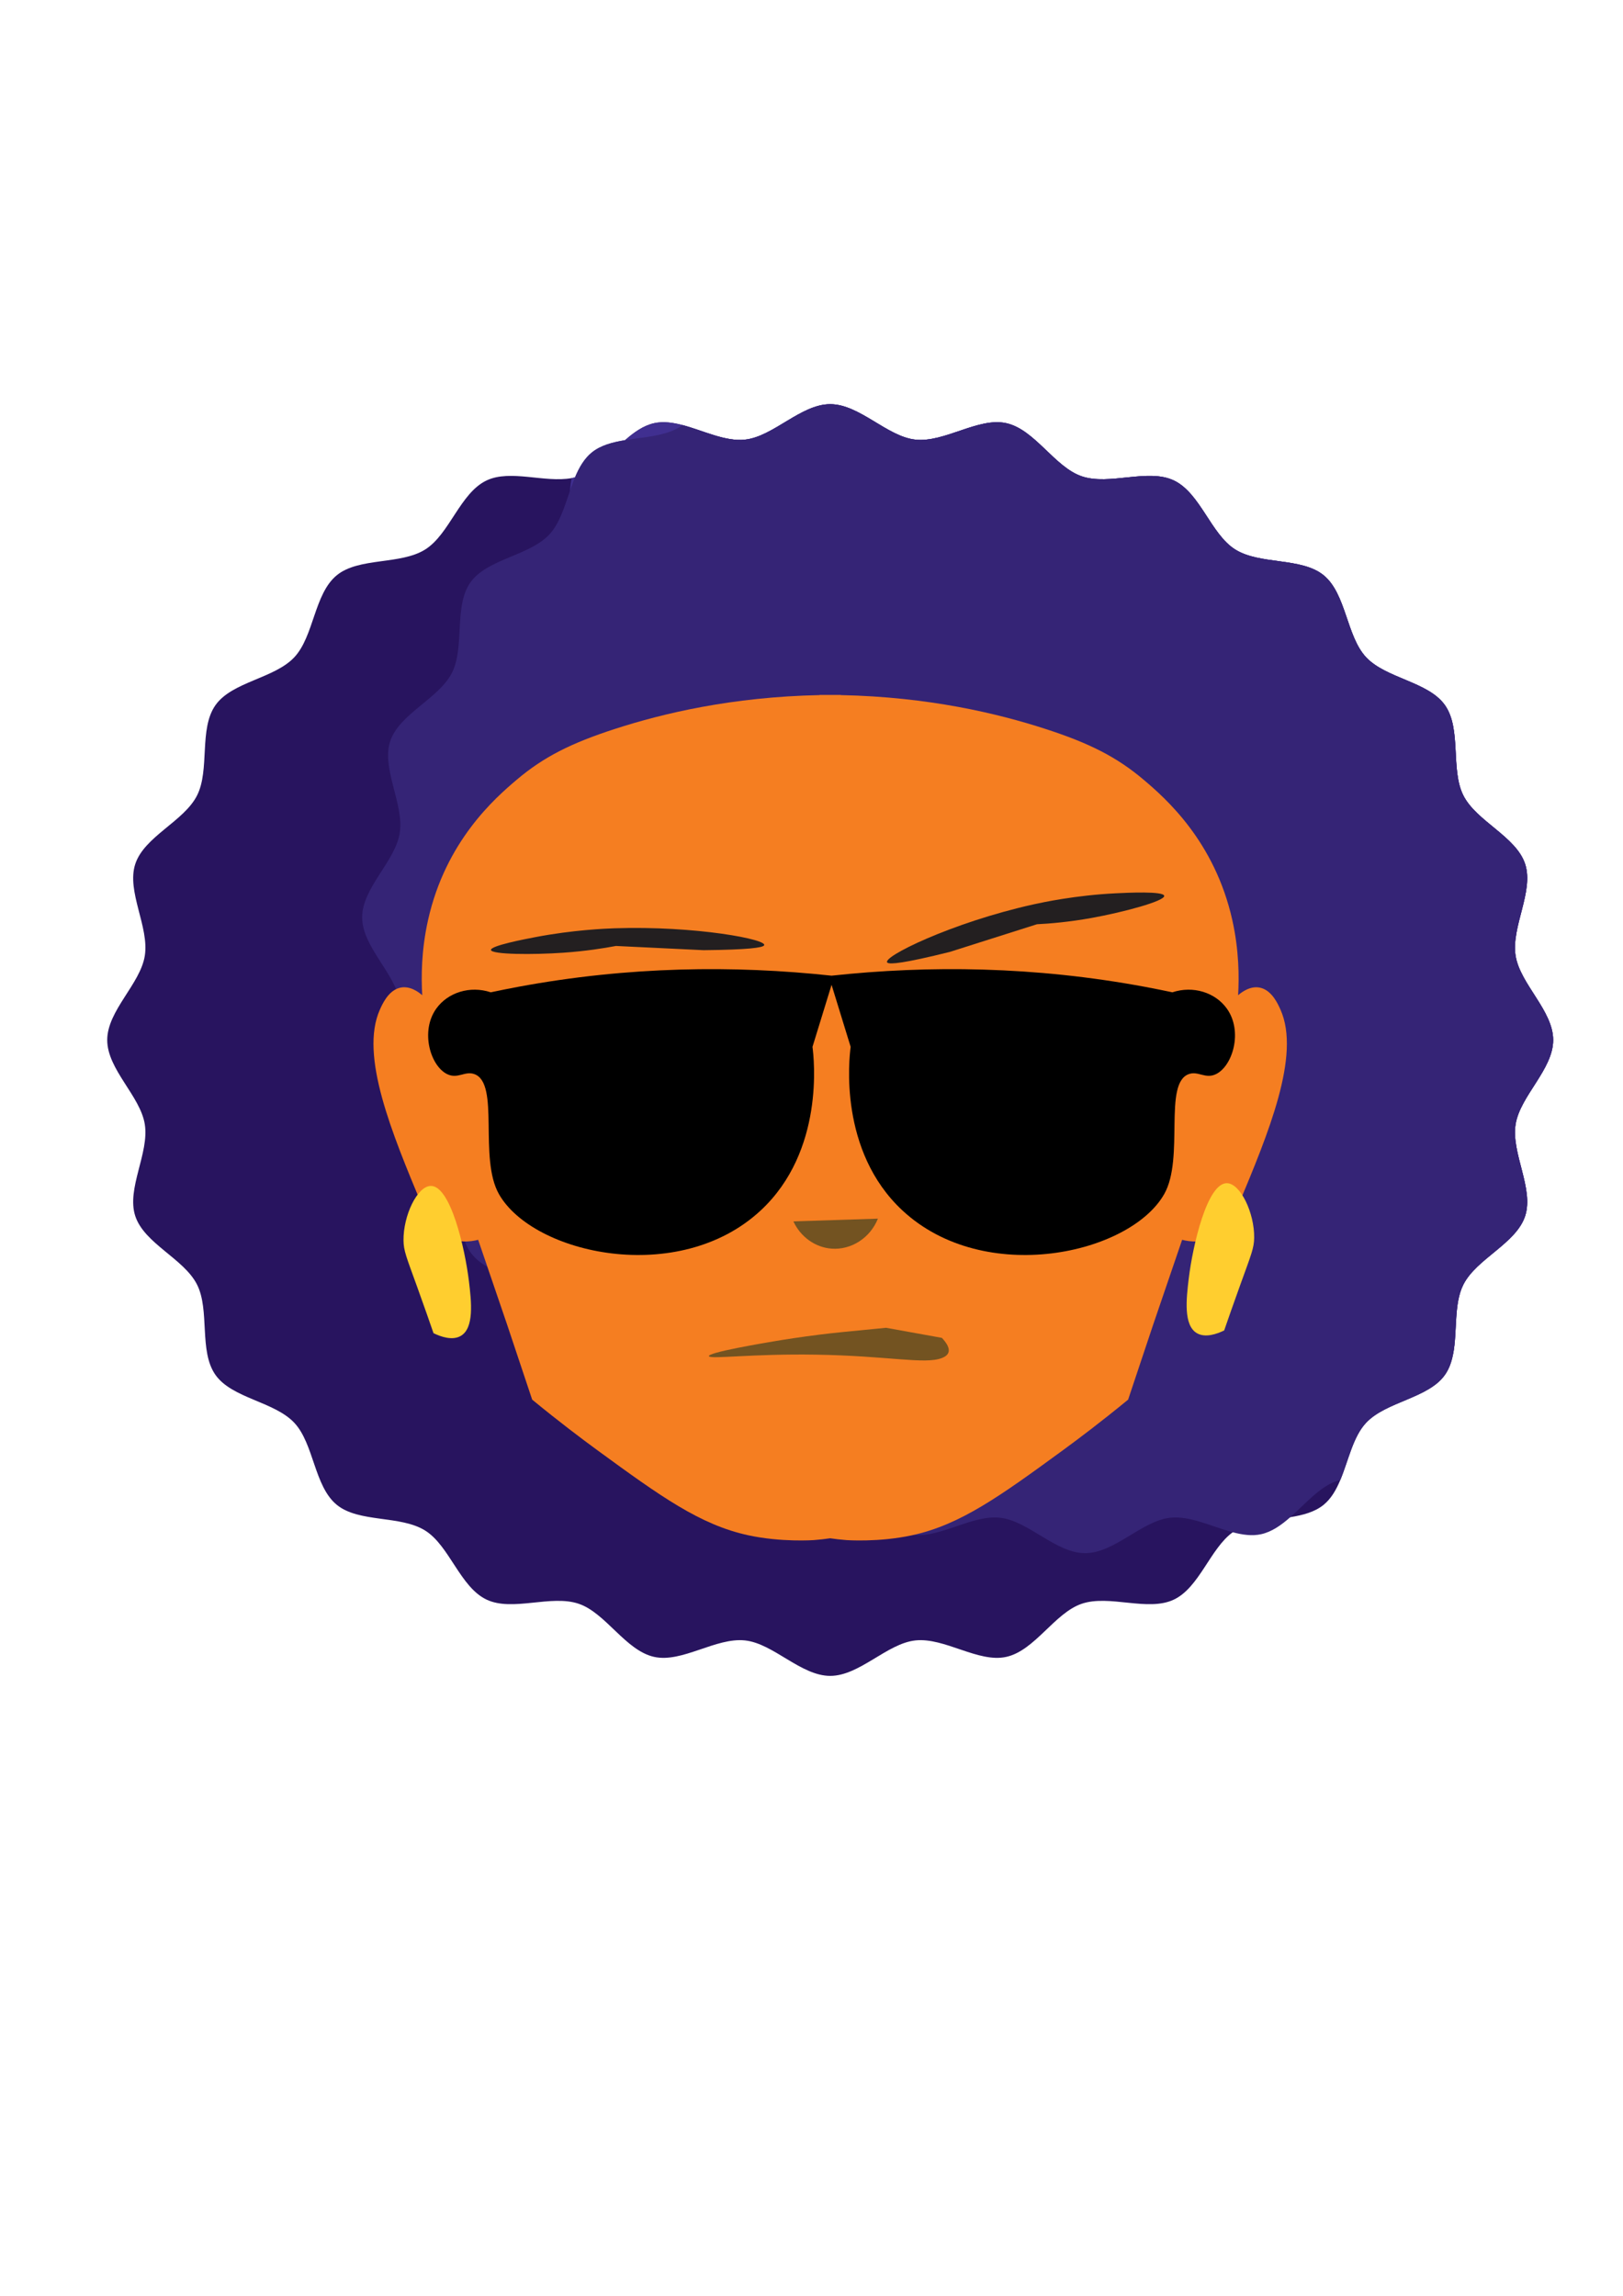 <?xml version="1.0" encoding="utf-8"?>
<!-- Generator: Adobe Illustrator 23.0.5, SVG Export Plug-In . SVG Version: 6.00 Build 0)  -->
<svg version="1.1" id="Layer_1" xmlns="http://www.w3.org/2000/svg" xmlns:xlink="http://www.w3.org/1999/xlink" x="0px" y="0px"
	 viewBox="0 0 595.28 841.89" style="enable-background:new 0 0 595.28 841.89;" xml:space="preserve">
<style type="text/css">
	.st0{fill:#28145F;}
	.st1{fill:#402F90;}
	.st2{fill:#352476;}
	.st3{fill:#F57E21;}
	.st4{fill:#231F20;}
	.st5{fill:#735321;}
	.st6{fill:#FFCE2F;}
</style>
<path class="st0" d="M559.39,445.92c-3.31,10.12-17.85,15.64-22.65,25.13c-3.56,7.01-2.18,17.03-3.73,25.3
	c-0.54,2.9-1.44,5.58-3.04,7.84c-6.1,8.64-21.6,9.75-28.92,17.57c-4.82,5.14-6.44,13.76-9.45,20.96c-1.5,3.59-3.34,6.83-6.1,9.09
	c-3.24,2.66-7.6,3.8-12.26,4.56c-7.05,1.16-14.76,1.47-20.23,4.93c-0.3,0.19-0.59,0.38-0.87,0.59c-8.29,6.02-12.22,20.24-21.6,24.7
	c-9.51,4.53-23.64-1.94-33.81,1.53c-9.96,3.4-17.17,17.17-27.68,19.48c-10.26,2.26-22.59-7.19-33.3-6.04
	c-10.44,1.12-20.47,13-31.25,13s-20.81-11.88-31.25-13c-10.71-1.15-23.04,8.3-33.3,6.04c-10.51-2.31-17.72-16.08-27.68-19.48
	c-10.17-3.47-24.3,3-33.81-1.53c-9.7-4.61-13.57-19.67-22.47-25.29c-9.08-5.74-24.35-2.8-32.49-9.49
	c-8.29-6.81-8.33-22.35-15.55-30.05c-7.32-7.82-22.82-8.93-28.92-17.57c-6.16-8.73-1.98-23.68-6.77-33.14
	c-4.8-9.49-19.34-15.01-22.65-25.13c-3.28-10.06,5.19-23.06,3.5-33.64c-1.66-10.39-13.78-20.1-13.78-30.89s12.12-20.5,13.78-30.89
	c1.69-10.58-6.78-23.58-3.5-33.64c3.31-10.12,17.85-15.64,22.65-25.13c4.8-9.46,0.61-24.41,6.77-33.14
	c6.1-8.64,21.6-9.75,28.92-17.57c7.22-7.7,7.26-23.24,15.55-30.05c8.14-6.69,23.41-3.75,32.49-9.49
	c8.9-5.62,12.77-20.68,22.47-25.29c8.72-4.15,21.32,0.94,31.19-0.86c0.42-0.07,0.84-0.16,1.25-0.27c0.46-0.11,0.92-0.25,1.37-0.4
	c6.25-2.13,11.41-8.35,16.99-13.25c3.31-2.92,6.78-5.37,10.69-6.23c3.3-0.73,6.81-0.24,10.42,0.71c7.6,2.01,15.61,6.11,22.88,5.33
	c10.44-1.12,20.47-13,31.25-13s20.81,11.88,31.25,13c10.71,1.15,23.04-8.3,33.3-6.04c10.51,2.31,17.72,16.08,27.68,19.48
	c10.17,3.47,24.3-3,33.81,1.53c9.7,4.61,13.57,19.67,22.47,25.29c9.08,5.74,24.35,2.8,32.49,9.49c8.29,6.81,8.33,22.35,15.55,30.05
	c7.32,7.82,22.82,8.93,28.92,17.57c6.16,8.73,1.98,23.68,6.77,33.14c4.8,9.49,19.34,15.01,22.65,25.13
	c3.28,10.06-5.19,23.06-3.5,33.64c1.66,10.39,13.78,20.1,13.78,30.89s-12.12,20.5-13.78,30.89
	C554.2,422.86,562.67,435.86,559.39,445.92z"/>
<path class="st1" d="M559.39,445.92c-3.31,10.12-17.85,15.64-22.65,25.13c-3.56,7.01-2.18,17.03-3.73,25.3
	c-0.9,0.16-1.77,0.38-2.62,0.67c-9.96,3.4-17.17,17.17-27.68,19.48c-10.26,2.26-22.59-7.19-33.3-6.04c-10.44,1.12-20.47,13-31.25,13
	c-10.79,0-20.81-11.88-31.25-13c-10.71-1.15-23.04,8.3-33.31,6.04c-10.5-2.31-17.71-16.08-27.67-19.48
	c-10.17-3.47-24.31,3-33.81-1.53c-9.7-4.61-13.57-19.67-22.48-25.29c-9.07-5.74-24.34-2.8-32.48-9.49
	c-8.29-6.81-8.33-22.35-15.55-30.05c-7.32-7.82-22.83-8.93-28.92-17.57c-6.16-8.73-1.98-23.68-6.77-33.14
	c-4.81-9.49-19.34-15.01-22.65-25.13c-3.28-10.06,5.19-23.06,3.5-33.64c-1.66-10.39-13.78-20.1-13.78-30.89
	c0-10.79,12.12-20.5,13.78-30.89c1.69-10.58-6.78-23.58-3.5-33.64c3.31-10.12,17.85-15.64,22.65-25.13
	c2.9-5.73,2.51-13.47,3.13-20.62c0.13-1.6,0.32-3.17,0.6-4.68c0.42-0.07,0.84-0.16,1.25-0.27c1.5-3.59,3.35-6.81,6.1-9.08
	c3.24-2.66,7.6-3.8,12.26-4.57c3.31-2.92,6.78-5.37,10.69-6.23c3.3-0.73,6.81-0.24,10.42,0.71c7.6,2.01,15.61,6.11,22.88,5.33
	c10.44-1.12,20.47-13,31.25-13s20.81,11.88,31.25,13c10.71,1.15,23.04-8.3,33.3-6.04c10.51,2.31,17.72,16.08,27.68,19.48
	c10.17,3.47,24.3-3,33.81,1.53c9.7,4.61,13.57,19.67,22.47,25.29c9.08,5.74,24.35,2.8,32.49,9.49c8.29,6.81,8.33,22.35,15.55,30.05
	c7.32,7.82,22.82,8.93,28.92,17.57c6.16,8.73,1.98,23.68,6.77,33.14c4.8,9.49,19.34,15.01,22.65,25.13
	c3.28,10.06-5.19,23.06-3.5,33.64c1.66,10.39,13.78,20.1,13.78,30.89s-12.12,20.5-13.78,30.89
	C554.2,422.86,562.67,435.86,559.39,445.92z"/>
<path class="st2" d="M559.39,445.92c-3.31,10.12-17.85,15.64-22.65,25.13c-3.56,7.01-2.18,17.03-3.73,25.3
	c-0.54,2.9-1.44,5.58-3.04,7.84c-6.1,8.64-21.6,9.75-28.92,17.57c-4.82,5.14-6.44,13.76-9.45,20.96c-0.46,0.11-0.92,0.25-1.37,0.4
	c-6.25,2.13-11.41,8.35-16.99,13.25c-3.31,2.92-6.78,5.38-10.69,6.24c-3.3,0.72-6.8,0.24-10.41-0.72
	c-7.6-2.01-15.62-6.11-22.89-5.33c-10.44,1.12-20.47,13-31.25,13s-20.81-11.88-31.25-13c-10.71-1.15-23.04,8.3-33.3,6.05
	c-10.51-2.32-17.72-16.09-27.68-19.49c-10.17-3.47-24.3,3-33.81-1.52c-9.7-4.62-13.57-19.68-22.47-25.3
	c-9.08-5.74-24.35-2.8-32.49-9.49c-8.29-6.81-8.33-22.35-15.55-30.05c-7.32-7.82-22.82-8.93-28.92-17.57
	c-6.16-8.73-1.98-23.68-6.77-33.14c-4.8-9.49-19.34-15-22.65-25.13c-3.28-10.06,5.19-23.06,3.5-33.64
	c-1.66-10.38-13.78-20.1-13.78-30.89c0-10.78,12.12-20.5,13.78-30.88c1.69-10.58-6.78-23.58-3.5-33.65
	c3.31-10.12,17.85-15.63,22.65-25.13c4.8-9.46,0.61-24.41,6.77-33.14c6.1-8.64,21.61-9.75,28.93-17.56c3.74-4,5.55-10.12,7.59-16.02
	c0.58-1.68,1.18-3.35,1.85-4.95c1.5-3.59,3.35-6.81,6.1-9.08c3.24-2.66,7.6-3.8,12.26-4.57c7.05-1.16,14.76-1.47,20.23-4.92
	c0.3-0.19,0.59-0.39,0.88-0.6c7.6,2.01,15.61,6.11,22.88,5.33c10.44-1.12,20.47-13,31.25-13s20.81,11.88,31.25,13
	c10.71,1.15,23.04-8.3,33.3-6.04c10.51,2.31,17.72,16.08,27.68,19.48c10.17,3.47,24.3-3,33.81,1.53
	c9.7,4.61,13.57,19.67,22.47,25.29c9.08,5.74,24.35,2.8,32.49,9.49c8.29,6.81,8.33,22.35,15.55,30.05
	c7.32,7.82,22.82,8.93,28.92,17.57c6.16,8.73,1.98,23.68,6.77,33.14c4.8,9.49,19.34,15.01,22.65,25.13
	c3.28,10.06-5.19,23.06-3.5,33.64c1.66,10.39,13.78,20.1,13.78,30.89s-12.12,20.5-13.78,30.89
	C554.2,422.86,562.67,435.86,559.39,445.92z"/>
<path class="st3" d="M469.67,370.29c-0.91-2.05-3.03-6.82-7.07-7.99c-3.83-1.11-7.28,1.61-8.49,2.66
	c0.39-6.58,0.36-16.38-2.12-27.53c-6.46-28.95-24.54-44.73-32.54-51.5c-9.86-8.34-19.9-13.41-36.08-18.65
	c-17.36-5.62-42.73-11.73-74.99-12.38c0-0.02,0-0.03,0-0.05c-1.31-0.01-2.6-0.01-3.89,0c-1.29-0.01-2.58-0.01-3.89,0
	c0,0.02,0,0.03,0,0.05c-32.26,0.65-57.63,6.76-74.99,12.38c-16.18,5.24-26.22,10.3-36.08,18.65c-8,6.77-26.08,22.55-32.54,51.5
	c-2.49,11.15-2.51,20.94-2.12,27.53c-1.21-1.06-4.66-3.78-8.49-2.66c-4.04,1.18-6.16,5.94-7.07,7.99
	c-7.45,16.75,4.4,45.15,15.56,71.92c1.1,2.65,3.26,7.65,7.78,10.66c4.87,3.23,10,2.48,12.73,1.78c3.54,10.36,7.07,20.72,10.61,31.08
	c3.07,9.18,6.13,18.35,9.2,27.53c9.73,7.99,18.03,14.25,24.05,18.65c23.1,16.87,37.55,27.25,55.18,31.08
	c12.18,2.64,24.05,1.78,24.05,1.78c2.18-0.16,4.18-0.4,6.01-0.67c1.83,0.27,3.84,0.51,6.01,0.67c0,0,11.87,0.87,24.05-1.78
	c17.62-3.83,32.08-14.2,55.18-31.08c6.02-4.4,14.32-10.66,24.05-18.65c3.07-9.18,6.13-18.35,9.2-27.53
	c3.54-10.36,7.07-20.72,10.61-31.08c2.73,0.7,7.86,1.46,12.73-1.78c4.52-3,6.68-8.01,7.78-10.66
	C465.27,415.45,477.12,387.04,469.67,370.29z"/>
<path class="st4" d="M280.2,346.74c2.07-2.16-25.25-7.33-54.79-6.33c-3.2,0.11-15.17,0.59-28.99,3.23
	c-3.89,0.74-16.72,3.2-16.34,4.76c0.4,1.65,15.36,1.75,26.53,0.97c8.22-0.57,14.91-1.65,19.3-2.48c10.71,0.52,21.43,1.03,32.14,1.55
	C274.73,348.27,279.47,347.51,280.2,346.74z"/>
<path class="st4" d="M325.51,353.04c-2.68-1.85,23.49-14.74,53.57-21.4c3.26-0.72,15.47-3.34,30.14-4.06
	c4.12-0.2,17.74-0.87,17.79,0.97c0.05,1.93-15.03,5.97-26.51,8.05c-8.45,1.53-15.5,2.1-20.16,2.33
	c-10.67,3.39-21.34,6.78-32.02,10.16C331.44,353.29,326.45,353.69,325.51,353.04z"/>
<path d="M450,369.89c-4.24-5.96-12.42-8.52-20-6c-3.3-0.7-6.63-1.37-10-2c-40.59-7.56-79.3-7.95-115-4.1
	c-35.7-3.85-74.41-3.46-115,4.1c-3.37,0.63-6.7,1.3-10,2c-7.58-2.52-15.76,0.04-20,6c-5.94,8.34-2.11,21.03,4,24
	c3.91,1.9,6.52-1.27,10,0c9.43,3.44,1.49,30.78,9,44c12.5,22.03,65.92,33.97,96,6c23.47-21.82,19.56-55.77,19-60l7-22.75l7,22.75
	c-0.56,4.23-4.47,38.18,19,60c30.08,27.97,83.5,16.03,96-6c7.51-13.22-0.43-40.56,9-44c3.48-1.27,6.09,1.9,10,0
	C452.11,390.92,455.94,378.23,450,369.89z"/>
<path class="st5" d="M291,447.89c2.62,5.68,7.99,9.55,14,10c7.19,0.54,14.16-3.89,17-11C311.67,447.22,301.33,447.56,291,447.89z"/>
<path class="st5" d="M260.04,497.38c-1.14-1.34,20.85-5.01,24.73-5.66c3.02-0.5,8.79-1.43,16.28-2.35c4.83-0.6,8.49-0.96,23.92-2.46
	l0,0l0,0l20.5,3.7c4.26,4.57,2.35,6.48,0,7.39c-6.28,2.43-19.53-0.8-46.13-1.23C275.92,496.38,260.97,498.48,260.04,497.38z"/>
<path class="st6" d="M158,434.89c-4.96,0.07-10.12,10.92-10,20c0.05,3.81,1.01,5.96,5,17c2.63,7.28,4.69,13.21,6,17
	c2.68,1.3,6.91,2.8,10,1c4.96-2.89,3.91-12.48,3-20C170.54,457.79,165.25,434.79,158,434.89z"/>
<path class="st6" d="M450,433.89c4.96,0.07,10.12,10.92,10,20c-0.05,3.81-1.01,5.96-5,17c-2.63,7.28-4.69,13.21-6,17
	c-2.68,1.3-6.91,2.8-10,1c-4.96-2.89-3.91-12.48-3-20C437.46,456.79,442.75,433.79,450,433.89z"/>
</svg>
